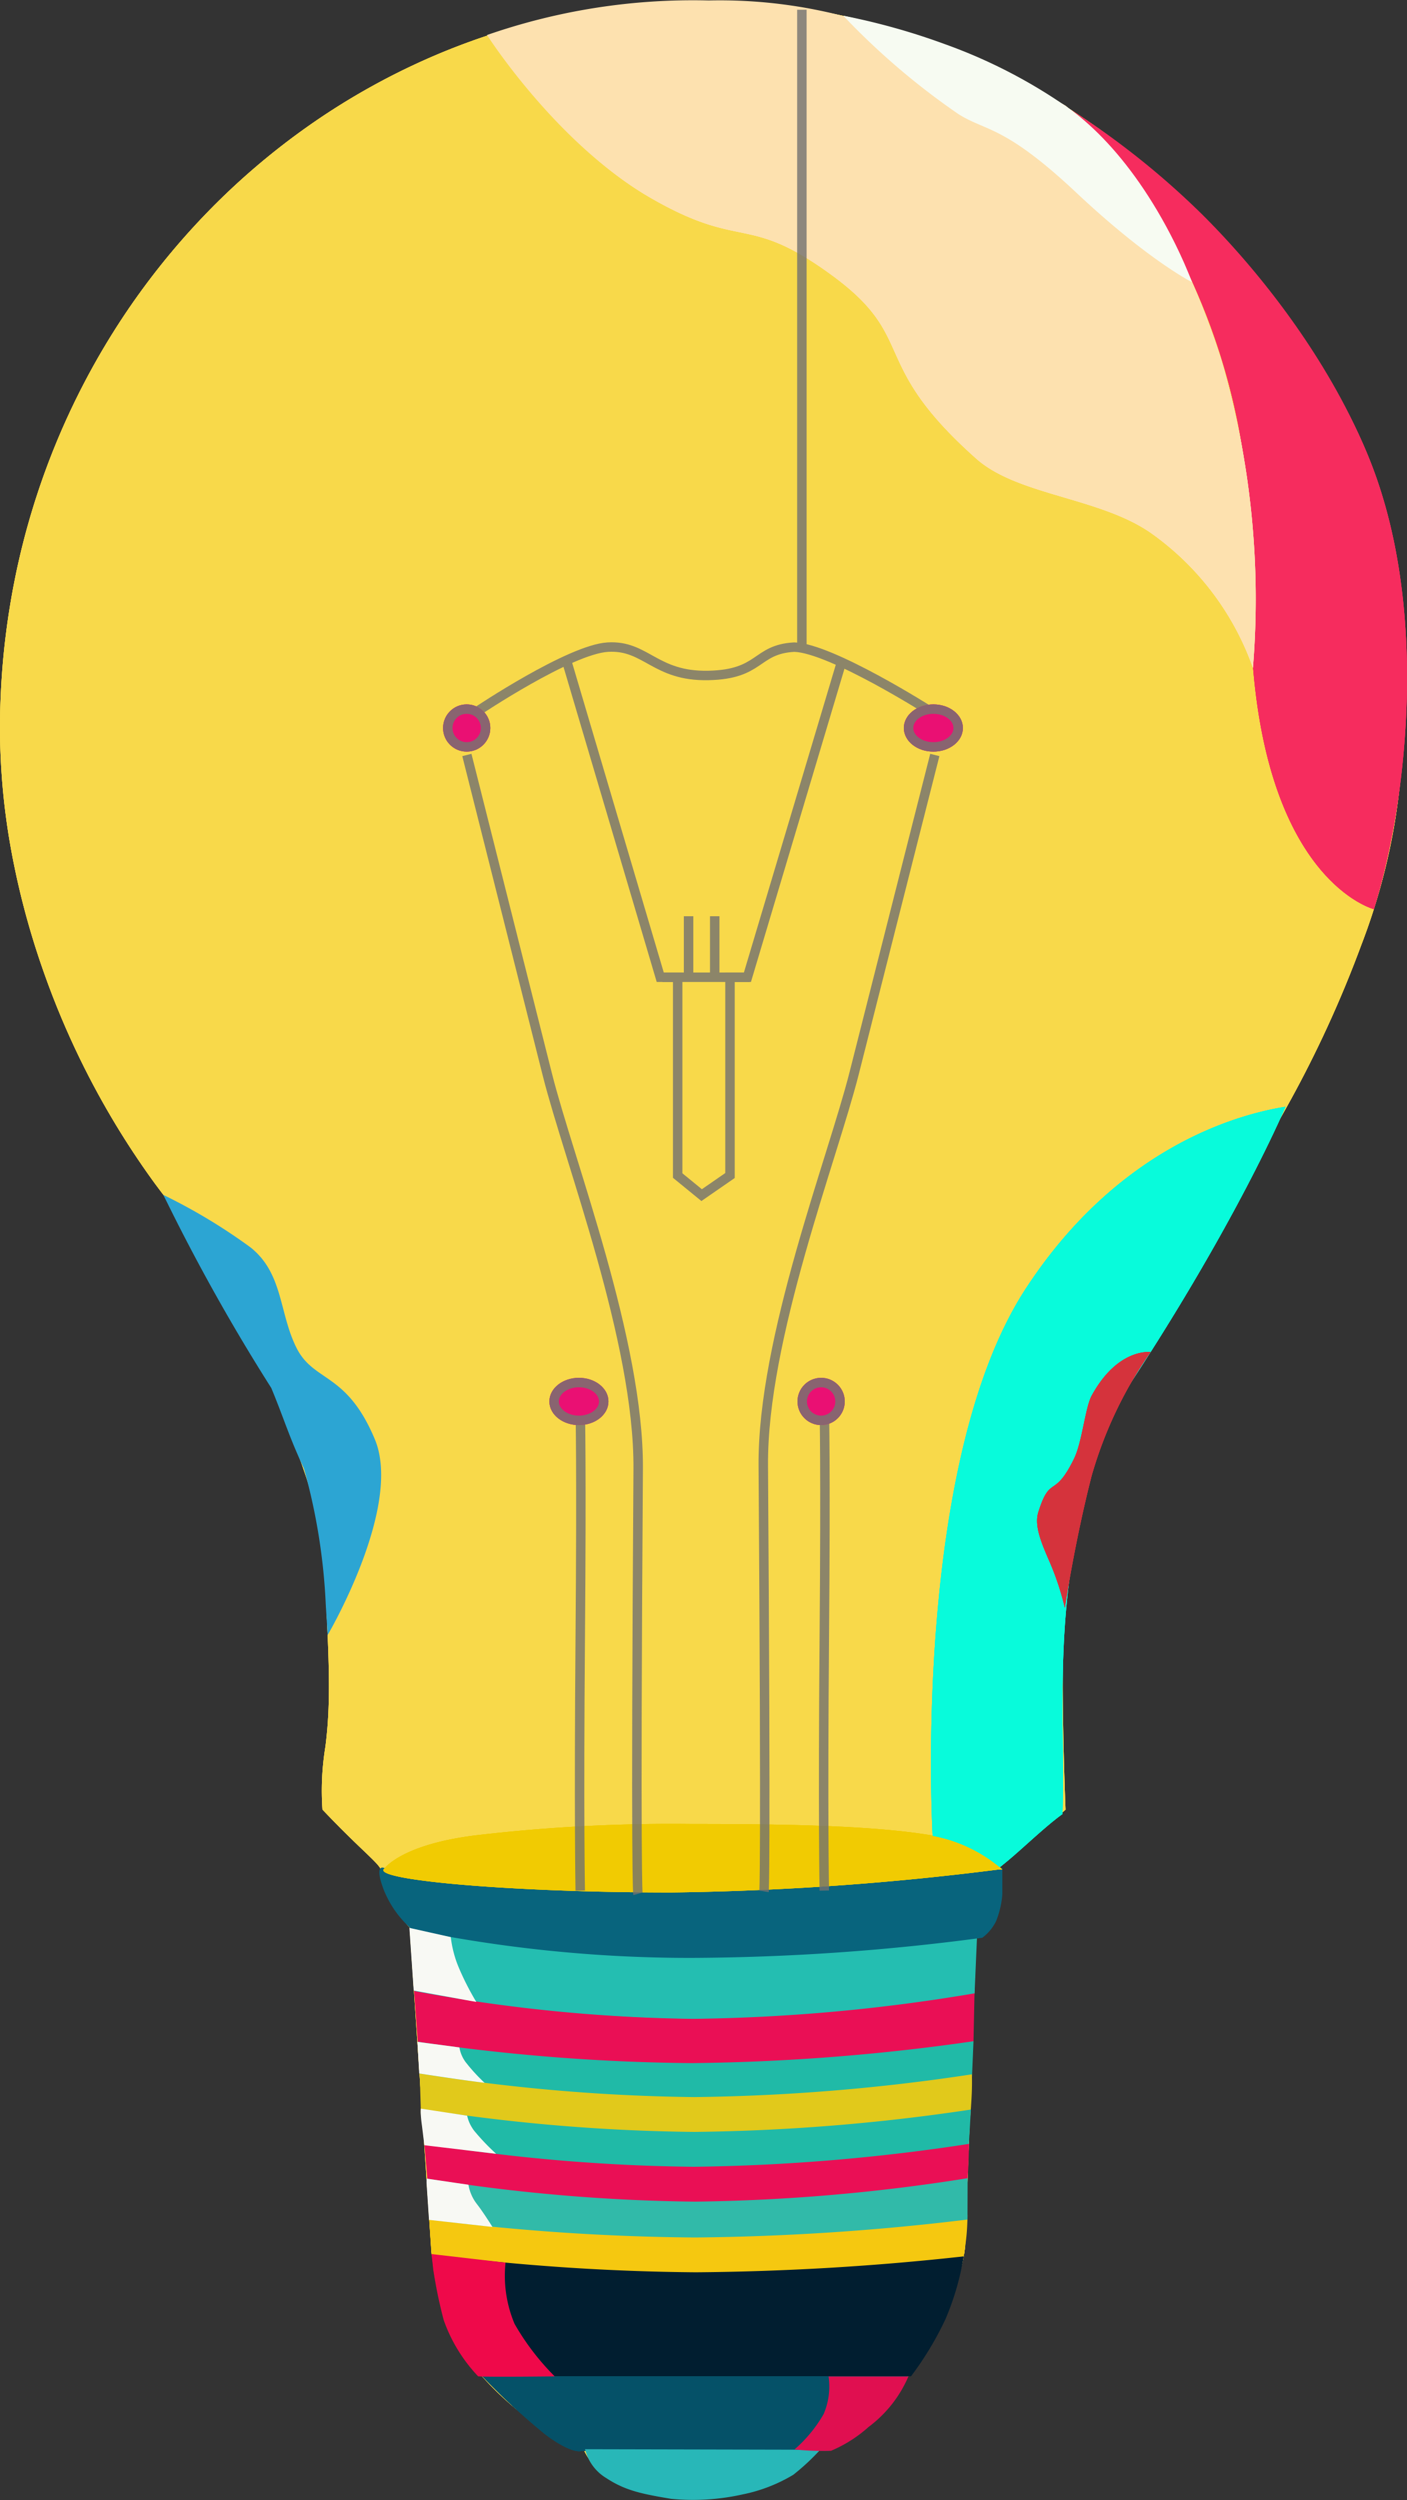 <svg id="lite" xmlns="http://www.w3.org/2000/svg" width="119.088" height="211.617" viewBox="0 0 119.088 211.617">
  <rect x="0" y="0" width="119.088" height="211.617" fill="#333333" stroke="none"/>
  <g id="lite-2" data-name="lite" transform="translate(-940.5 -393.383)">
    <path id="Union_5" data-name="Union 5" d="M49.428,207.3c-2.626-.825-6.814-3.895-9.406-7.193a11.011,11.011,0,0,1-2.213-3.688,36.2,36.2,0,0,1-1.291-5.9l-1.844-27.481s-1.475-1.291-2.4-4.8c-.163-.62-1.66-1.66-4.98-5.164a23.089,23.089,0,0,1,.251-5.348c.48-3.783.3-7.193,0-13.464-.368-6.824-.989-7.377-4.125-16.414-5.415-9.071-8.3-14.415-9.446-16.616q-.461-.6-.911-1.21A69.7,69.7,0,0,1,3.723,82.243,67.085,67.085,0,0,1,.987,72.079,57.9,57.9,0,0,1,0,61.6,64.252,64.252,0,0,1,1.207,49.183a62.5,62.5,0,0,1,8.938-22.029A61.671,61.671,0,0,1,17.4,18.037a60.31,60.31,0,0,1,8.79-7.521A58.773,58.773,0,0,1,36.275,4.838a57.542,57.542,0,0,1,46.224,0,58.772,58.772,0,0,1,10.087,5.678,60.31,60.31,0,0,1,8.79,7.521,61.671,61.671,0,0,1,7.253,9.117,62.5,62.5,0,0,1,8.938,22.029A64.252,64.252,0,0,1,118.775,61.6a53.37,53.37,0,0,1-3.559,18.307,97.872,97.872,0,0,1-7.178,15.231c-.994,1.9-2.506,4.806-4.018,7.776-2.582,5.071-6.455,9.221-7.377,11.988a42.623,42.623,0,0,0-3.135,6.271,58.574,58.574,0,0,0-3.32,13.095c-.553,5.533,0,18.812,0,18.812l-5.9,5.164s.738.368,0,3.135-1.66,2.582-1.66,2.582L81.7,189.782s0,3.873-4.242,10.328a22.491,22.491,0,0,1-4.8,5.533c-1.6,1.24-4.037,1.6-4.98,2.951-2.023,1.85-5.55,2.817-9,2.817C54.65,211.411,50.72,210.087,49.428,207.3Z" transform="translate(940.5 393.47)" fill="#f8d94a"/>
    <path id="Union_6" data-name="Union 6" d="M49.428,207.3c-2.626-.825-6.814-3.895-9.406-7.193a11.011,11.011,0,0,1-2.213-3.688,36.2,36.2,0,0,1-1.291-5.9l-1.844-27.481s-1.475-1.291-2.4-4.8c-.163-.62-1.66-1.66-4.98-5.164a23.089,23.089,0,0,1,.251-5.348c.48-3.783.3-7.193,0-13.464-.368-6.824-.989-7.377-4.125-16.414-5.415-9.071-8.3-14.415-9.446-16.616q-.461-.6-.911-1.21A69.7,69.7,0,0,1,3.723,82.243,67.085,67.085,0,0,1,.987,72.079,57.9,57.9,0,0,1,0,61.6,64.252,64.252,0,0,1,1.207,49.183a62.5,62.5,0,0,1,8.938-22.029A61.671,61.671,0,0,1,17.4,18.037a60.31,60.31,0,0,1,8.79-7.521A58.773,58.773,0,0,1,36.275,4.838a57.542,57.542,0,0,1,46.224,0,58.772,58.772,0,0,1,10.087,5.678,60.31,60.31,0,0,1,8.79,7.521,61.671,61.671,0,0,1,7.253,9.117,62.5,62.5,0,0,1,8.938,22.029A64.252,64.252,0,0,1,118.775,61.6a53.37,53.37,0,0,1-3.559,18.307,97.872,97.872,0,0,1-7.178,15.231c-.994,1.9-2.506,4.806-4.018,7.776-2.582,5.071-6.455,9.221-7.377,11.988a42.623,42.623,0,0,0-3.135,6.271,58.574,58.574,0,0,0-3.32,13.095c-.553,5.533,0,18.812,0,18.812l-5.9,5.164s.738.368,0,3.135-1.66,2.582-1.66,2.582L81.7,189.782s0,3.873-4.242,10.328a22.491,22.491,0,0,1-4.8,5.533c-1.6,1.24-4.037,1.6-4.98,2.951-2.023,1.85-5.55,2.817-9,2.817C54.65,211.411,50.72,210.087,49.428,207.3Z" transform="translate(940.5 393.47)" fill="#f8d94a"/>
    <path id="Union_7" data-name="Union 7" d="M49.428,207.3c-2.626-.825-6.814-3.895-9.406-7.193a11.011,11.011,0,0,1-2.213-3.688,36.2,36.2,0,0,1-1.291-5.9l-1.844-27.481s-1.475-1.291-2.4-4.8c-.163-.62-1.66-1.66-4.98-5.164a23.089,23.089,0,0,1,.251-5.348c.48-3.783.3-7.193,0-13.464-.368-6.824-.989-7.377-4.125-16.414-5.415-9.071-8.3-14.415-9.446-16.616q-.461-.6-.911-1.21A69.7,69.7,0,0,1,3.723,82.243,67.085,67.085,0,0,1,.987,72.079,57.9,57.9,0,0,1,0,61.6,64.252,64.252,0,0,1,1.207,49.183a62.5,62.5,0,0,1,8.938-22.029A61.671,61.671,0,0,1,17.4,18.037a60.31,60.31,0,0,1,8.79-7.521A58.773,58.773,0,0,1,36.275,4.838a57.542,57.542,0,0,1,46.224,0,58.772,58.772,0,0,1,10.087,5.678,60.31,60.31,0,0,1,8.79,7.521,61.671,61.671,0,0,1,7.253,9.117,62.5,62.5,0,0,1,8.938,22.029A64.252,64.252,0,0,1,118.775,61.6a53.37,53.37,0,0,1-3.559,18.307,97.872,97.872,0,0,1-7.178,15.231c-.994,1.9-2.506,4.806-4.018,7.776-2.582,5.071-6.455,9.221-7.377,11.988a42.623,42.623,0,0,0-3.135,6.271,58.574,58.574,0,0,0-3.32,13.095c-.553,5.533,0,18.812,0,18.812l-5.9,5.164s.738.368,0,3.135-1.66,2.582-1.66,2.582L81.7,189.782s0,3.873-4.242,10.328a22.491,22.491,0,0,1-4.8,5.533c-1.6,1.24-4.037,1.6-4.98,2.951-2.023,1.85-5.55,2.817-9,2.817C54.65,211.411,50.72,210.087,49.428,207.3Z" transform="translate(940.5 393.47)" fill="#f8d94a"/>
    <path id="Path_189" data-name="Path 189" d="M.5,0A192.556,192.556,0,0,0,22.789,1.475,211.867,211.867,0,0,0,45.571.035a22.626,22.626,0,0,1-1.58,5.5,27.448,27.448,0,0,1-2.9,4.8H4.487A11.465,11.465,0,0,1,1.95,6.455,26.7,26.7,0,0,1,.5,0Z" transform="translate(976.518 584.173)" fill="#011e30"/>
    <path id="Path_195" data-name="Path 195" d="M0,0H36.026a27.7,27.7,0,0,1-3.3,4.187,8.885,8.885,0,0,1-3.464,2.146H8.361s-.787.271-3-1.388A58.48,58.48,0,0,1,0,0Z" transform="translate(981.321 594.502)" fill="#055168"/>
    <path id="Path_196" data-name="Path 196" d="M0,0H36.026a27.7,27.7,0,0,1-3.3,4.187,8.885,8.885,0,0,1-3.464,2.146H8.361s-.787.271-3-1.388A58.48,58.48,0,0,1,0,0Z" transform="translate(981.321 594.502)" fill="#055168"/>
    <path id="Path_197" data-name="Path 197" d="M0,0H36.026a27.7,27.7,0,0,1-3.3,4.187,8.885,8.885,0,0,1-3.464,2.146H8.361s-.787.271-3-1.388A58.48,58.48,0,0,1,0,0Z" transform="translate(981.321 594.502)" fill="#055168"/>
    <path id="Path_199" data-name="Path 199" d="M.313,0l19.9.046a18.746,18.746,0,0,1-2.282,2.121,13.5,13.5,0,0,1-4.288,1.66A19.278,19.278,0,0,1,7.6,4.2c-2.539-.422-3.9-.712-5.487-1.752A3.921,3.921,0,0,1,.313,0Z" transform="translate(989.708 600.68)" fill="#28b7b8"/>
    <path id="Path_179" data-name="Path 179" d="M-.312-.75A148.563,148.563,0,0,0,22.295,1.258,172.47,172.47,0,0,0,45.289-.566s0,.83-.081,1.706-.242,1.8-.242,1.8A221.343,221.343,0,0,1,22.295,4.287,189.108,189.108,0,0,1-.082,2.773Z" transform="translate(977.1 581.419)" fill="#f5c810"/>
    <path id="Path_146" data-name="Path 146" d="M0-.475A176.687,176.687,0,0,0,23.253,1.28,168.492,168.492,0,0,0,46.892-.668V2.794A215.465,215.465,0,0,1,23.253,4.309,150.757,150.757,0,0,1,.161,2.292Z" transform="translate(975.865 566.643)" fill="#20baa7"/>
    <path id="Path_147" data-name="Path 147" d="M0-.668A159.62,159.62,0,0,0,23.253,1.28,168.492,168.492,0,0,0,46.892-.668V2.794A215.465,215.465,0,0,1,23.253,4.309C11.53,4.309.323,3.191.323,3.191Z" transform="translate(975.865 566.643)" fill="#20baa7"/>
    <path id="Path_148" data-name="Path 148" d="M0-.668A159.62,159.62,0,0,0,23.253,1.28,186.548,186.548,0,0,0,47.031-.509l-.138,3.3A215.465,215.465,0,0,1,23.253,4.309,196.73,196.73,0,0,1,.277,2.8Z" transform="translate(975.865 566.643)" fill="#20baa7"/>
    <path id="Path_149" data-name="Path 149" d="M0-.668A132.069,132.069,0,0,0,23.528,1.76a140.716,140.716,0,0,0,23.918-2.4l-.092,4.323A178.442,178.442,0,0,1,23.528,5.535,167.681,167.681,0,0,1,.32,3.725Z" transform="translate(975.542 562.466)" fill="#ea0f55"/>
    <path id="Path_152" data-name="Path 152" d="M-.5-1.025a163.046,163.046,0,0,0,24,2.074C35.412,1.049,47.521-.1,47.521-.1l-.207,4.8A152.389,152.389,0,0,1,23.5,6.859,136.423,136.423,0,0,1-.085,4.508Z" transform="translate(975.674 557.396)" fill="#24beb1"/>
    <path id="Path_155" data-name="Path 155" d="M-.126-.674A217.839,217.839,0,0,0,26.5,1.252,195.082,195.082,0,0,0,52.253-.674V1.563a7.725,7.725,0,0,1-.518,2.25,3.838,3.838,0,0,1-1.182,1.435,191.45,191.45,0,0,1-24.7,1.705A117.535,117.535,0,0,1,2.319,4.57,8.636,8.636,0,0,1-.126,1.137C-.921-1-.126-.674-.126-.674Z" transform="translate(973.086 552.144)" fill="#08647d"/>
    <path id="Path_158" data-name="Path 158" d="M.369,1.937A241.514,241.514,0,0,1,28.034,0C41.3,0,52.81,1.015,52.379,1.937h0s-1.365,2.128-7.922,2.913a141.24,141.24,0,0,1-18.142.945c-7.018,0-15.029-.083-20.227-.945A10.334,10.334,0,0,1,0,1.937Z" transform="translate(1025.339 553.558) rotate(180)" fill="#f1cb02"/>
    <path id="Path_159" data-name="Path 159" d="M.369,1.937A241.514,241.514,0,0,1,28.034,0C41.3,0,52.81,1.015,52.379,1.937h0s-1.365,2.128-7.922,2.913a141.24,141.24,0,0,1-18.142.945c-7.018,0-15.029-.083-20.227-.945A10.334,10.334,0,0,1,0,1.937Z" transform="translate(1025.339 553.558) rotate(180)" fill="#f1cb02"/>
    <path id="Path_160" data-name="Path 160" d="M.369,1.937A241.514,241.514,0,0,1,28.034,0C41.3,0,52.81,1.015,52.379,1.937h0s-1.365,2.128-7.922,2.913a141.24,141.24,0,0,1-18.142.945c-7.018,0-15.029-.083-20.227-.945A10.334,10.334,0,0,1,0,1.937Z" transform="translate(1025.339 553.558) rotate(180)" fill="#f1cb02"/>
    <path id="Path_163" data-name="Path 163" d="M-.156-.734a156.531,156.531,0,0,0,23.231,2,168.208,168.208,0,0,0,23.5-1.927s.026.511,0,1.383-.127,2.121-.127,2.121A218.008,218.008,0,0,1,23.075,4.291,201.13,201.13,0,0,1-.053,2.77Z" transform="translate(976.183 569.611)" fill="#e1c91b"/>
    <path id="Path_166" data-name="Path 166" d="M0-.668A157.769,157.769,0,0,0,23.116,1.28,169.274,169.274,0,0,0,46.535-.613l-.2,3.389A202.37,202.37,0,0,1,23.116,4.309,157.2,157.2,0,0,1,.392,2.465Z" transform="translate(976.142 572.545)" fill="#20baa7"/>
    <path id="Path_182" data-name="Path 182" d="M0-.668A153.492,153.492,0,0,0,22.8,1.28,165.639,165.639,0,0,0,46.1-.659s-.046,1.9-.081,2.328-.081,1.141-.081,1.141A208.316,208.316,0,0,1,22.8,4.309,166.6,166.6,0,0,1,.277,2.591Z" transform="translate(976.419 575.496)" fill="#ea0f55"/>
    <path id="Path_185" data-name="Path 185" d="M0-.681A151.979,151.979,0,0,0,22.682,1.266,157.718,157.718,0,0,0,45.751-.719l-.012,3.5A205.089,205.089,0,0,1,22.682,4.3,189,189,0,0,1,.207,2.785Z" transform="translate(976.649 578.46)" fill="#31baa9"/>
    <path id="Path_167" data-name="Path 167" d="M-.049,61.563s-1.844-31.427,7.894-46.33C15.771,3.1,26.044.456,29.817-.144c0,0-4.267,10.213-14.448,25.411-5.754,14.164-4.131,25.083-4.426,34.452-1.7,1.229-3.8,3.355-5.312,4.5A12.424,12.424,0,0,0-.049,61.563" transform="translate(1019.487 487.199)" fill="#08fbdb"/>
    <path id="Path_168" data-name="Path 168" d="M-.049,61.563s-1.844-31.427,7.894-46.33C15.771,3.1,26.044.456,29.817-.144c0,0-4.267,10.213-14.448,25.411-5.754,14.164-4.131,25.083-4.426,34.452-1.7,1.229-3.8,3.355-5.312,4.5A12.424,12.424,0,0,0-.049,61.563" transform="translate(1019.487 487.199)" fill="#08fbdb"/>
    <path id="Path_169" data-name="Path 169" d="M-.049,61.563s-1.844-31.427,7.894-46.33C15.771,3.1,26.044.456,29.817-.144c0,0-4.267,10.213-14.448,25.411-5.754,14.164-4.131,25.083-4.426,34.452-1.7,1.229-3.8,3.355-5.312,4.5A12.424,12.424,0,0,0-.049,61.563" transform="translate(1019.487 487.199)" fill="#08fbdb"/>
    <path id="Path_170" data-name="Path 170" d="M.9-.7S16,12.855,15.36,38.195,25.78,66.351,25.78,66.351a58.9,58.9,0,0,0,1.429-5.717c1.457-7.123,2.782-20.8-1.746-32.222C18.9,11.864.9-.7.9-.7" transform="translate(1031.005 403.981)" fill="#f62c5e"/>
    <path id="Path_171" data-name="Path 171" d="M.9-.7S16,12.855,15.36,38.195,25.78,66.351,25.78,66.351a58.9,58.9,0,0,0,1.429-5.717c1.457-7.123,2.782-20.8-1.746-32.222C18.9,11.864.9-.7.9-.7" transform="translate(1031.005 403.981)" fill="#f62c5e"/>
    <path id="Path_172" data-name="Path 172" d="M.615-.926s15.1,13.555,14.46,38.895,10.42,28.156,10.42,28.156a58.9,58.9,0,0,0,1.429-5.717c1.457-7.123,2.782-20.8-1.746-32.222C22,20.16,16.273,12.6,10.925,7.29A68.426,68.426,0,0,0-.187-1.562" transform="translate(1031.291 404.208)" fill="#f62c5e"/>
    <path id="Path_137" data-name="Path 137" d="M-1.5-1.1S3.849,8.014,11.779,12.625s8.207,1.291,15.492,6.64,2.978,7.312,12.173,15.492c3.5,3.117,10.4,3.264,14.755,6.271a23.627,23.627,0,0,1,8.668,11.435,71.821,71.821,0,0,0-2.644-25.944C57.685,18.328,52.853,9.965,46.453,4.695,37.3-.506,26.63-3.868,16.8-3.9A64.7,64.7,0,0,0-1.5-1.1" transform="translate(983.682 397.443)" fill="#fde1af"/>
    <path id="Path_138" data-name="Path 138" d="M-1.5-1.1S3.849,8.014,11.779,12.625s8.207,1.291,15.492,6.64,2.978,7.312,12.173,15.492c3.5,3.117,10.4,3.264,14.755,6.271a23.627,23.627,0,0,1,8.668,11.435,71.821,71.821,0,0,0-2.644-25.944C57.685,18.328,52.853,9.965,46.453,4.695,37.3-.506,26.63-3.868,16.8-3.9A64.7,64.7,0,0,0-1.5-1.1" transform="translate(983.682 397.443)" fill="#fde1af"/>
    <path id="Path_139" data-name="Path 139" d="M-2.125-1.153s5.81,9.111,13.74,13.722,8.207,1.291,15.492,6.64S30.085,26.52,39.28,34.7c3.5,3.117,10.4,3.264,14.755,6.271A23.627,23.627,0,0,1,62.7,52.406,71.821,71.821,0,0,0,60.06,26.462c-2.539-8.192-6.817-16.369-13.218-21.64C41.344,1.7,35.084-1.356,28.629-2.6A41.688,41.688,0,0,0,16.641-4.077,53.029,53.029,0,0,0-2.125-1.153" transform="translate(983.846 397.5)" fill="#fde1af"/>
    <g id="Group_10" data-name="Group 10" transform="translate(977.567 394.207)" opacity="0.8">
      <path id="Path_38" data-name="Path 38" d="M0,.055s4.459-.123,19.388,0,21.24,0,21.24,0" transform="translate(12.099 118.564) rotate(90)" fill="none"/>
      <path id="Path_39" data-name="Path 39" d="M0,.055s4.459-.123,19.388,0,21.24,0,21.24,0" transform="translate(32.756 118.564) rotate(90)" fill="none"/>
      <path id="Path_69" data-name="Path 69" d="M0,0S9.861,2.506,26.927,6.824c7.3,1.846,22.44,7.767,33.2,7.694,35.042-.237,35.991,0,35.991,0" transform="translate(42.055 63.076) rotate(90)" fill="none"/>
      <path id="Path_70" data-name="Path 70" d="M0,14.519s9.861-2.506,26.927-6.824c7.3-1.846,22.44-7.767,33.2-7.694C95.168.237,96.116,0,96.116,0" transform="translate(16.972 63.076) rotate(90)" fill="none"/>
      <path id="Path_73" data-name="Path 73" d="M-.25-3.437S7.588-8.694,10.816-8.878s3.965,2.49,8.484,2.4,3.965-2.213,7.285-2.4c3.135.092,11.527,5.441,11.527,5.441" transform="translate(3.574 62.825)" fill="none"/>
      <line id="Line_3" data-name="Line 3" y2="53.855" transform="translate(30.804 0)" fill="none"/>
      <path id="Path_72" data-name="Path 72" d="M.1,0,7.957,26.558H9.432V43.342L11.461,45l2.4-1.66V26.558h1.475L23.265,0" transform="translate(10.859 55.33)" fill="none"/>
      <line id="Line_4" data-name="Line 4" y2="5.164" transform="translate(21.214 76.724)" fill="none"/>
      <line id="Line_6" data-name="Line 6" y2="5.164" transform="translate(23.427 76.724)" fill="none"/>
      <line id="Line_5" data-name="Line 5" x1="7.377" transform="translate(19.001 81.888)" fill="none"/>
      <ellipse id="Ellipse_4" data-name="Ellipse 4" cx="2.5" cy="2" rx="2.5" ry="2" transform="translate(39.433 58.793)" fill="#ea0874"/>
      <circle id="Ellipse_5" data-name="Ellipse 5" cx="2" cy="2" r="2" transform="translate(0.433 58.793)" fill="#ea0874"/>
      <ellipse id="Ellipse_6" data-name="Ellipse 6" cx="2.5" cy="2" rx="2.5" ry="2" transform="translate(9.433 115.793)" fill="#ea0874"/>
      <circle id="Ellipse_7" data-name="Ellipse 7" cx="2" cy="2" r="2" transform="translate(30.433 115.793)" fill="#ea0874"/>
    </g>
    <g id="Group_11" data-name="Group 11" transform="translate(977.567 394.207)" opacity="0.8">
      <path id="Path_38-2" data-name="Path 38" d="M0,.055s4.459-.123,19.388,0,21.24,0,21.24,0" transform="translate(12.099 118.564) rotate(90)" fill="none" stroke="#707070" stroke-width="0.8"/>
      <path id="Path_39-2" data-name="Path 39" d="M0,.055s4.459-.123,19.388,0,21.24,0,21.24,0" transform="translate(32.756 118.564) rotate(90)" fill="none" stroke="#707070" stroke-width="0.8"/>
      <path id="Path_69-2" data-name="Path 69" d="M0,0S9.861,2.506,26.927,6.824c7.3,1.846,22.44,7.767,33.2,7.694,35.042-.237,36.057-.063,36.057-.063" transform="translate(42.055 63.076) rotate(90)" fill="none" stroke="#707070" stroke-width="0.8"/>
      <path id="Path_70-2" data-name="Path 70" d="M0,14.5s9.908-2.5,27.055-6.813C34.387,5.839,49.6-.072,60.412,0,95.621.237,96.389.023,96.389.023" transform="translate(16.949 63.076) rotate(90)" fill="none" stroke="#707070" stroke-width="0.8"/>
      <path id="Path_73-2" data-name="Path 73" d="M-.25-3.437S7.588-8.694,10.816-8.878s3.965,2.49,8.484,2.4,3.965-2.213,7.285-2.4c3.135.092,11.527,5.441,11.527,5.441" transform="translate(3.574 62.825)" fill="none" stroke="#707070" stroke-width="0.8"/>
      <line id="Line_3-2" data-name="Line 3" y2="53.855" transform="translate(30.804 0)" fill="none" stroke="#707070" stroke-width="0.8"/>
      <path id="Path_72-2" data-name="Path 72" d="M.1,0,7.957,26.558H9.432V43.342L11.461,45l2.4-1.66V26.558h1.475L23.265,0" transform="translate(10.859 55.33)" fill="none" stroke="#707070" stroke-width="0.8"/>
      <line id="Line_4-2" data-name="Line 4" y2="5.164" transform="translate(21.214 76.724)" fill="none" stroke="#707070" stroke-width="0.8"/>
      <line id="Line_6-2" data-name="Line 6" y2="5.164" transform="translate(23.427 76.724)" fill="none" stroke="#707070" stroke-width="0.8"/>
      <line id="Line_5-2" data-name="Line 5" x1="7.377" transform="translate(19.001 81.888)" fill="none" stroke="#707070" stroke-width="0.8"/>
      <g id="Ellipse_4-2" data-name="Ellipse 4" transform="translate(39.433 58.793)" fill="#ea0874" stroke="#707070" stroke-width="0.8">
        <ellipse cx="2.5" cy="2" rx="2.5" ry="2" stroke="none"/>
        <ellipse cx="2.5" cy="2" rx="2.1" ry="1.6" fill="none"/>
      </g>
      <g id="Ellipse_5-2" data-name="Ellipse 5" transform="translate(0.433 58.793)" fill="#ea0874" stroke="#707070" stroke-width="0.8">
        <circle cx="2" cy="2" r="2" stroke="none"/>
        <circle cx="2" cy="2" r="1.6" fill="none"/>
      </g>
      <g id="Ellipse_6-2" data-name="Ellipse 6" transform="translate(9.433 115.793)" fill="#ea0874" stroke="#707070" stroke-width="0.8">
        <ellipse cx="2.5" cy="2" rx="2.5" ry="2" stroke="none"/>
        <ellipse cx="2.5" cy="2" rx="2.1" ry="1.6" fill="none"/>
      </g>
      <g id="Ellipse_7-2" data-name="Ellipse 7" transform="translate(30.433 115.793)" fill="#ea0874" stroke="#707070" stroke-width="0.8">
        <circle cx="2" cy="2" r="2" stroke="none"/>
        <circle cx="2" cy="2" r="1.6" fill="none"/>
      </g>
    </g>
    <path id="Path_142" data-name="Path 142" d="M-3.25-2.312A60.911,60.911,0,0,0,6.525,6.033c2.366,1.473,3.873.922,9.959,6.64s9.775,7.562,9.775,7.562S22.885,10.762,15.977,5.618A44.266,44.266,0,0,0,5.326.085a56.48,56.48,0,0,0-8.576-2.4" transform="translate(1015.126 397.027)" fill="#f7fbf2"/>
    <path id="Path_173" data-name="Path 173" d="M16.586,1S13.82.628,11.606,4.686c-.551,1.01-.8,3.929-1.5,5.349C8.415,13.49,8.1,11.325,7.088,14.553c-.382,1.217.355,2.8,1.014,4.334a23.4,23.4,0,0,1,1.23,3.75s.839-5.6,2.275-11.189A35.127,35.127,0,0,1,16.586,1" transform="translate(1021.295 506.821)" fill="#d5333c"/>
    <path id="Path_174" data-name="Path 174" d="M16.586,1S13.82.628,11.606,4.686c-.551,1.01-.8,3.929-1.5,5.349C8.415,13.49,8.1,11.325,7.088,14.553c-.382,1.217.355,2.8,1.014,4.334a23.4,23.4,0,0,1,1.23,3.75s.839-5.6,2.275-11.189A35.127,35.127,0,0,1,16.586,1" transform="translate(1021.295 506.821)" fill="#d5333c"/>
    <path id="Path_175" data-name="Path 175" d="M16.586,1S13.82.628,11.606,4.686c-.551,1.01-.8,3.929-1.5,5.349C8.415,13.49,8.1,11.325,7.088,14.553c-.382,1.217.355,2.8,1.014,4.334a23.4,23.4,0,0,1,1.23,3.75s.839-5.6,2.275-11.189A35.127,35.127,0,0,1,16.586,1" transform="translate(1021.295 506.821)" fill="#d5333c"/>
    <path id="Path_143" data-name="Path 143" d="M.115.73A166.362,166.362,0,0,0,8.875,16.314c1.107,2.674,1.475,4.058,2.767,6.824a51.17,51.17,0,0,1,1.844,11.5c.094,1.515.161,2.582.161,2.582s6.386-10.859,3.988-16.576S12.472,15.853,11,12.9,9.89,6.631,7.123,4.418A48.068,48.068,0,0,0-.266-.031" transform="translate(954.587 494.547)" fill="#2ca5d3"/>
    <path id="Path_192" data-name="Path 192" d="M-.917-.516-.767.8A40.89,40.89,0,0,0,.121,5.075,13.3,13.3,0,0,0,3.037,9.836c1.037.069,6.478,0,6.478,0A21.033,21.033,0,0,1,6.121,5.4,10.485,10.485,0,0,1,5.354.211L-.917-.516" transform="translate(977.935 584.678)" fill="#ef094a"/>
    <path id="Path_198" data-name="Path 198" d="M9.793.531H3.038a5.936,5.936,0,0,1-.415,3.174,11.628,11.628,0,0,1-2.467,3,22.54,22.54,0,0,0,3.089.115A11.4,11.4,0,0,0,6.427,4.8,10.5,10.5,0,0,0,9.793.531" transform="translate(1007.593 593.994)" fill="#e00f50"/>
    <path id="Path_176" data-name="Path 176" d="M.635.063,1,5.365l5.3.968a22.95,22.95,0,0,1-1.522-3A9.438,9.438,0,0,1,4.14.846L.635.063" transform="translate(974.515 556.492)" fill="#f8f9f4"/>
    <path id="Path_177" data-name="Path 177" d="M.745-.016l.15,2.674s1.614.251,3,.45,2.536.346,2.536.346A15.1,15.1,0,0,1,4.914,1.811,2.843,2.843,0,0,1,4.3.457L.745-.016" transform="translate(975.086 566.218)" fill="#f8f9f4"/>
    <path id="Path_178" data-name="Path 178" d="M.944-.127a3.034,3.034,0,0,0,0,.553c.023.415.092.876.092.876l.207,1.671L7.319,3.7a19.1,19.1,0,0,1-1.71-1.773A3.233,3.233,0,0,1,4.863.473L.944-.127" transform="translate(975.175 571.978)" fill="#f8f9f4"/>
    <path id="Path_188" data-name="Path 188" d="M.354-.291.562,2.821l5.372.6s-.811-1.3-1.359-1.992A3.644,3.644,0,0,1,3.9-.153L.354-.672" transform="translate(976.249 578.448)" fill="#f8f9f4"/>
  </g>
</svg>
